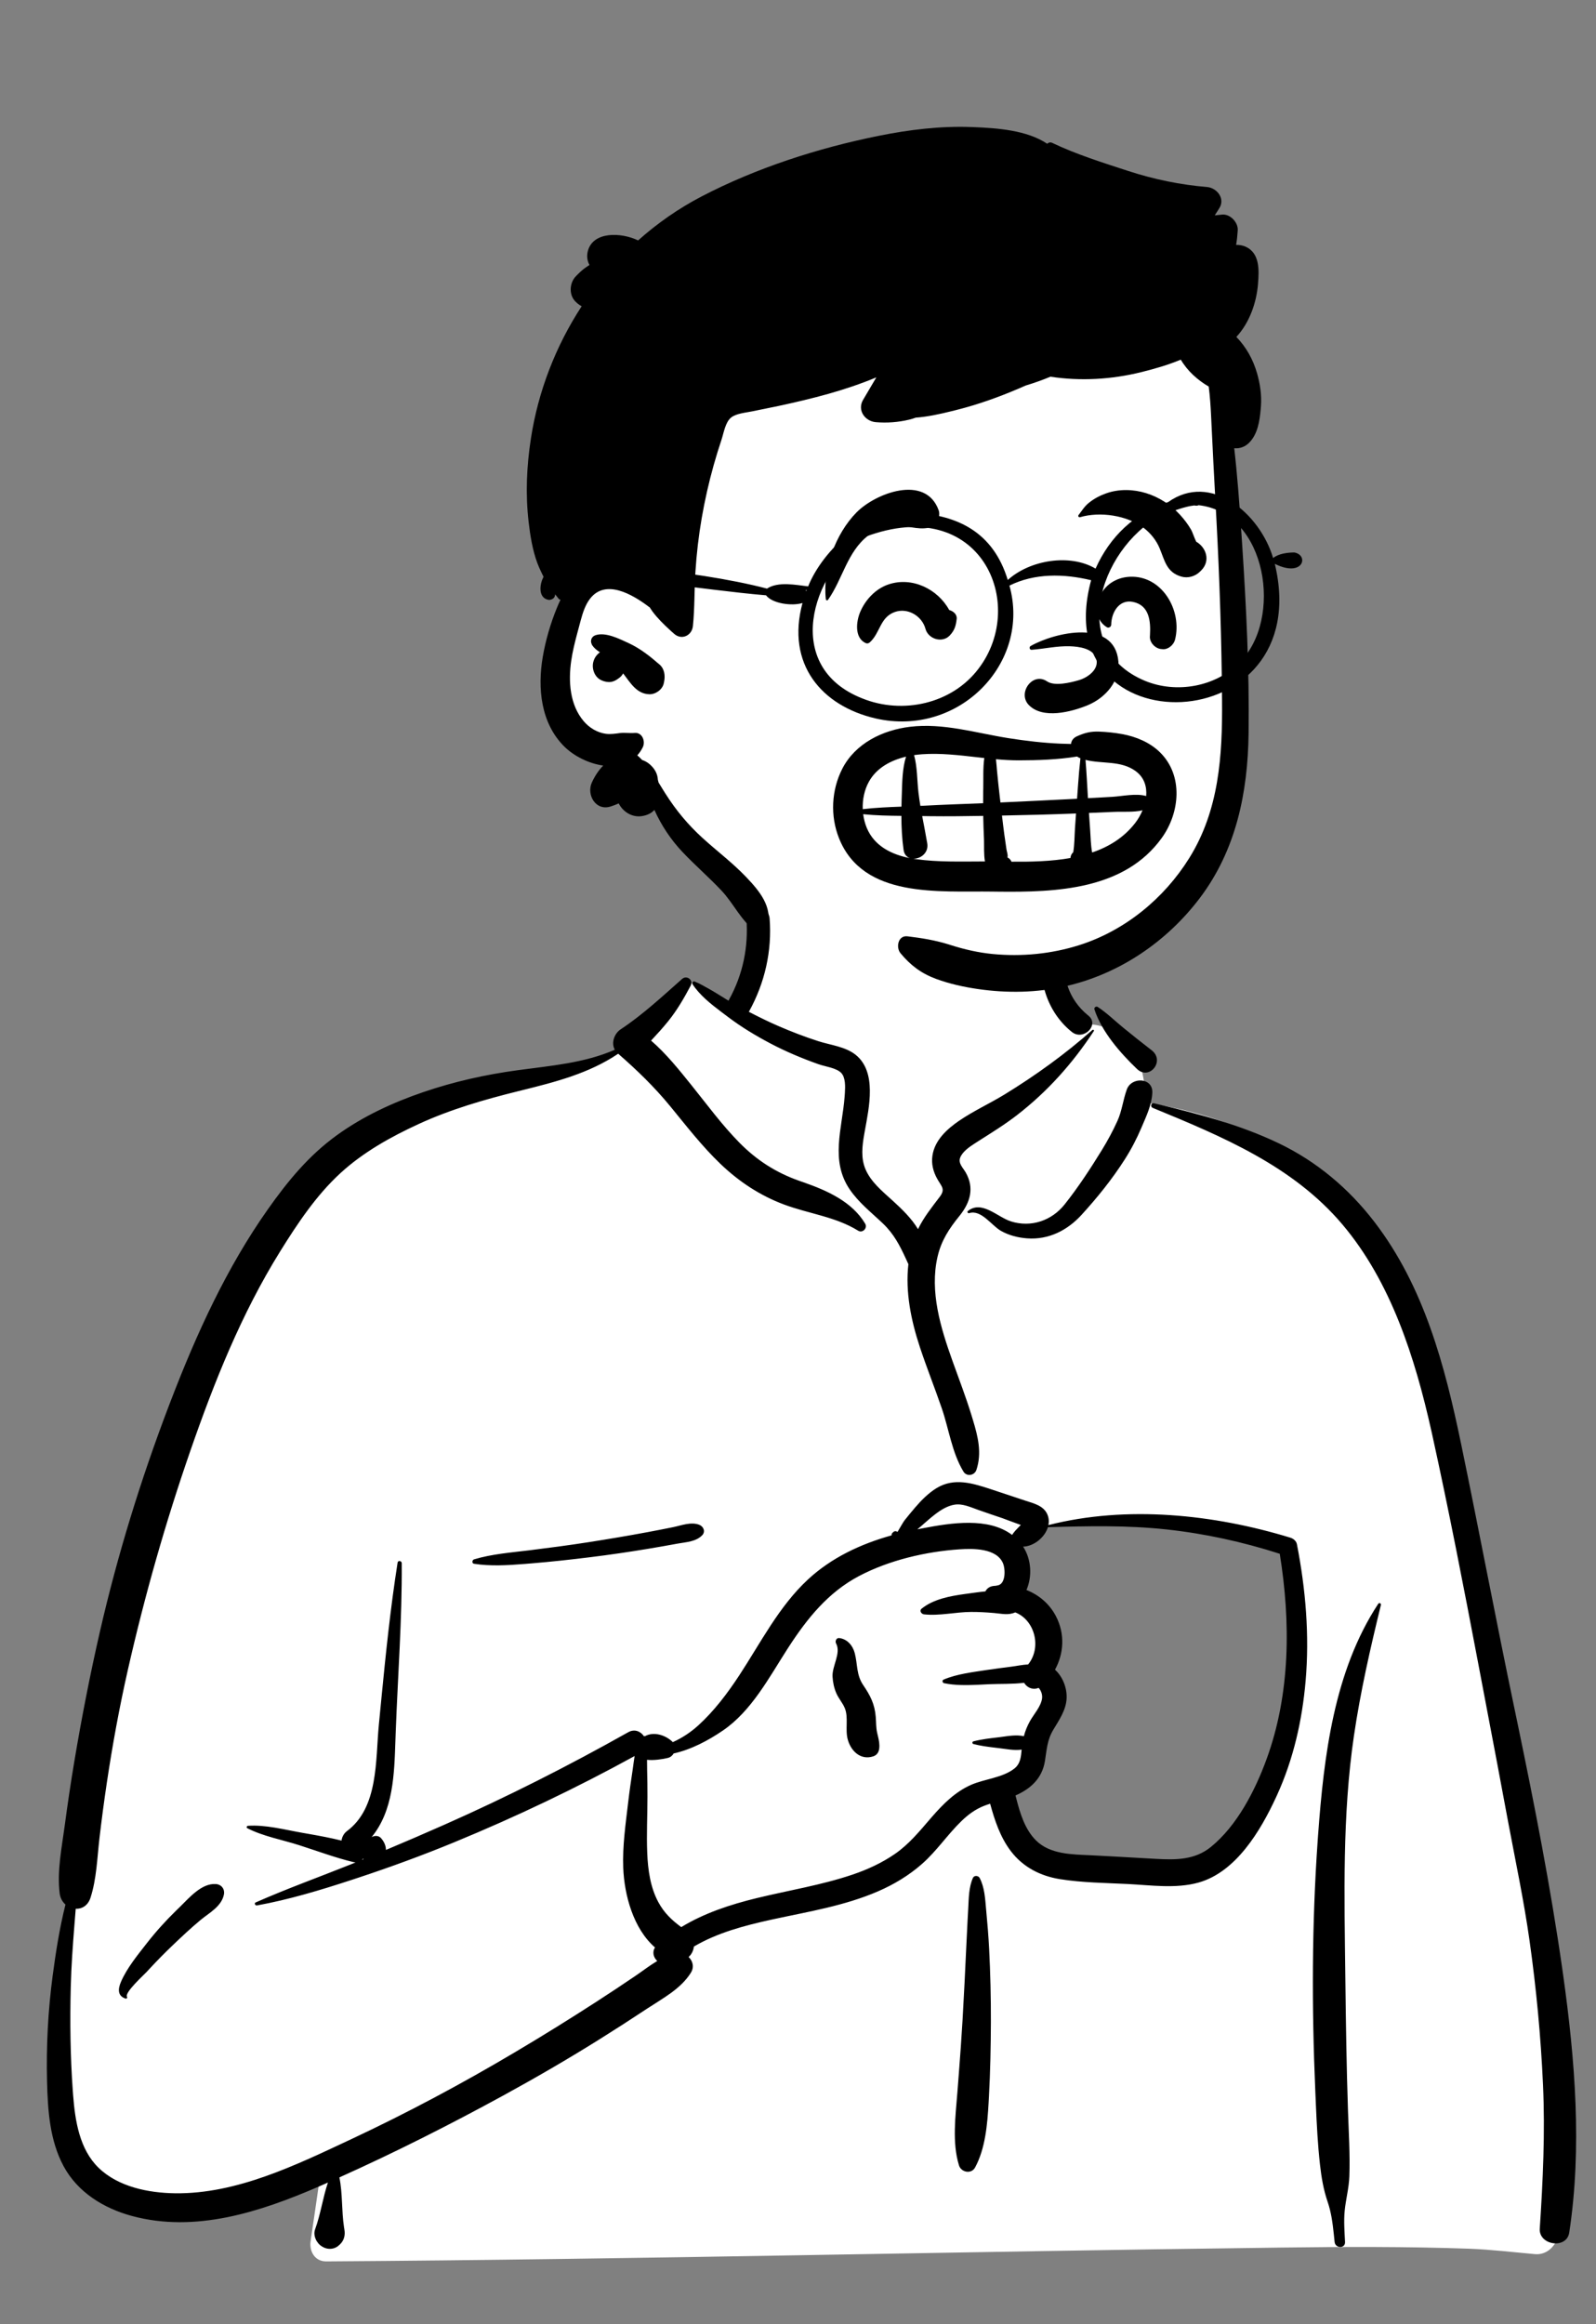 <svg width="818" height="1191" viewBox="0 0 818 1191" fill="none" xmlns="http://www.w3.org/2000/svg">
<rect x="0" y="0" width="818" height="1191" fill="#808080" stroke="none"/>
<path fill-rule="evenodd" clip-rule="evenodd" d="M394.207 461.173C418.892 442.376 480.865 433.923 507.211 452.022C533.233 470.197 536.07 499.589 548.196 526.627C559.637 521.232 578.53 528.958 581.847 539.574C585.961 544.581 586.146 558.649 588.983 565.38C712.425 585.029 731.166 681.267 746.024 790.525C765.68 901.394 810.301 1012.02 790.93 1126.11C793.454 1129.76 795.444 1133.31 797.284 1137.53C801.693 1145.03 796.014 1155.65 787.121 1155.24C775.61 1154.22 764.213 1152.84 752.648 1152.41C720.588 1151.3 688.499 1151.43 656.427 1151.84L652.054 1151.9C490.421 1153.91 328.797 1157.87 167.157 1158.93C161.293 1158.93 158.422 1153.68 159.205 1148.49C160.782 1138.04 162.245 1127.59 163.772 1117.14C125.54 1127.24 84.896 1129.78 46.772 1118.2C44.105 1115.49 52.986 1116.96 54.395 1116.55C19.309 1092.57 29.787 1042.07 32.895 1005.69C52.221 881.036 59.034 743.118 133.703 636.751C166.006 593.343 213.365 558.975 267.784 551.242L269.294 551.036C285.206 548.914 302.939 548.231 316.852 539.574C332.499 527.083 339.167 504.002 355.628 503.786C361.064 503.715 368.459 510.592 376.416 515.26C377.01 504.99 382.545 496.322 383.767 488.359L383.866 487.678C385.141 478.394 383.395 470.041 394.207 461.173ZM659.495 793.819C624.804 769.719 535.191 781.828 533.14 783.178C528.623 786.149 526.678 786.411 524.235 790.269C521.823 790.589 519.413 790.921 517.005 791.263C512.174 792.841 515.754 798.783 521.334 796.663C517.978 811.138 527.855 821.431 531.787 835.741C533.064 840.387 531.833 848.743 531.787 853.49C532.168 859.543 538.86 866.693 537.745 872.766C533.78 894.355 512.262 915.415 521.334 936.352C527.344 948.177 545.42 954.206 557.438 958.226C582.337 967.782 625.721 957.867 640.188 936.352C647.905 924.876 656.844 895.928 661.445 886.949L662.465 872.706C664.98 837.299 667.217 799.183 659.495 793.819Z" fill="white"/>
<path fill-rule="evenodd" clip-rule="evenodd" d="M349.584 501.698C351.979 499.577 355.523 502.242 354.001 505.107C350.581 511.546 347.073 517.647 342.483 523.339C339.7 526.79 336.719 530.054 333.698 533.282C341.451 539.989 348.1 548.316 354.379 556.12C362.408 566.101 369.999 576.505 379.012 585.638C387.901 594.646 397.729 600.942 409.613 605.141L412.013 605.974C423.952 610.165 436.711 615.825 443.44 627.128C444.767 629.357 442.095 632.111 439.849 630.72C428.156 623.48 414.417 622.024 401.689 617.24C389.394 612.619 378.676 605.507 369.206 596.43C359.752 587.368 351.814 577.058 343.534 566.966C335.346 556.987 326.53 548.464 316.845 540.021C301.9 550.076 284.84 554.451 267.493 558.748L265.599 559.216C248.231 563.516 230.956 568.51 214.662 575.998C200.296 582.599 186.166 590.482 174.464 601.224C162.042 612.624 152.374 627.184 143.525 641.423C123.731 673.279 109.815 708.179 97.564 743.503C84.822 780.245 74.164 817.723 65.56 855.646C61.184 874.936 57.63 894.363 54.709 913.926C53.303 923.348 52.054 932.79 50.957 942.253C49.786 952.358 49.517 962.754 46.417 972.47C45.088 976.634 41.95 978.362 38.809 978.215L38.171 986.194C37.325 996.832 36.537 1007.47 36.27 1018.18C35.828 1035.98 36.029 1053.72 37.309 1071.48L37.49 1073.9C38.496 1086.87 40.744 1101.43 50.491 1110.92C60.585 1120.75 76.108 1123.84 89.713 1124.02C121.4 1124.43 151.902 1109.46 179.942 1096.33C208.82 1082.8 236.909 1067.78 264.325 1051.5C278.287 1043.21 292.098 1034.64 305.733 1025.82C312.424 1021.49 319.068 1017.09 325.662 1012.61C329.439 1010.05 333.018 1007.24 336.863 1004.97C334.979 1003.22 334.138 1000.46 335.716 998.05C324.601 988.402 319.975 971.185 319.434 957.254C318.997 946.009 320.652 934.796 321.958 923.657C322.617 918.04 323.431 912.433 324.276 906.841C324.61 904.632 324.865 902.269 325.255 899.937C295.242 916.43 264.388 931.118 232.717 944.167C216.483 950.856 200.041 956.87 183.372 962.381L179.994 963.493C164.2 968.663 148.028 973.547 131.7 976.502C130.827 976.66 130.118 975.371 131.05 974.96C146.962 967.939 163.425 962.017 179.576 955.551L182.23 954.47V954.47C181.925 954.453 181.609 954.411 181.279 954.332C171.807 952.046 162.409 948.523 153.119 945.557C144.497 942.804 134.81 941.075 126.751 936.919C126.131 936.599 126.478 935.737 127.082 935.696C136.14 935.068 145.973 937.708 154.854 939.261L158.191 939.846C163.78 940.831 169.493 941.891 175.054 943.272C175.255 941.409 176.296 939.538 177.777 938.441C194.074 926.372 192.419 901.996 194.162 884.021L195.455 870.676C197.728 847.321 200.133 823.969 203.787 800.788C203.982 799.55 205.897 799.905 205.905 801.074C206.094 829.809 203.925 858.411 202.837 887.101L202.669 891.808C202.068 909.51 201.597 927.893 190.447 941.514C192.006 940.603 194.114 940.603 195.377 942.105C196.929 943.952 197.825 946.026 197.797 948.061C207.872 943.837 217.903 939.503 227.885 935.081C259.978 920.863 291.398 904.952 321.987 887.736C325.279 885.883 328.408 887.339 330.036 889.782L330.271 889.749C330.31 889.743 330.35 889.739 330.391 889.738L330.624 889.728C330.633 889.728 330.642 889.729 330.65 889.729C334.956 887.363 340.822 889.048 344.517 892.499C344.626 892.603 344.719 892.715 344.816 892.825C349.494 890.725 353.862 887.89 357.826 884.297C365.938 876.945 372.809 867.854 378.799 858.738C389.83 841.948 399.2 823.277 414.101 809.456C426.208 798.227 441.218 791.236 456.965 786.847C456.899 786.387 457.075 785.897 457.393 785.571C458.202 784.742 458.779 784.455 459.824 784.958C459.907 784.999 459.957 785.055 459.991 785.115L461.528 782.49C462.367 781.065 463.228 779.63 463.526 779.253C465.314 777.002 467.154 774.768 469.022 772.581C472.189 768.878 475.798 765.224 479.977 762.656C489.127 757.035 498.746 760.216 508.153 763.288C513.837 765.145 519.502 767.062 525.176 768.947L525.762 769.139C529.992 770.498 534.943 771.687 536.835 776.169C537.584 777.943 537.7 779.784 537.351 781.57C577.535 771.351 622.167 776.046 661.38 788.042C662.885 788.502 664.388 789.74 664.705 791.366C669.198 814.407 671.199 838.036 669.166 861.47C667.412 881.698 662.93 901.521 654.484 920.04L654.004 921.086C646.067 938.249 633.486 959.405 614.273 964.784C602.672 968.032 589.841 966.117 578.009 965.522C566.51 964.943 554.756 964.859 543.366 963.051C533.222 961.441 524.334 956.894 518.065 948.646C512.657 941.53 509.809 932.93 507.476 924.375C506.408 924.715 505.347 925.076 504.303 925.485C499.896 927.206 496.162 929.984 492.786 933.253C485.657 940.157 480.127 948.542 472.668 955.13C465.916 961.094 458.222 965.732 449.969 969.298C432.868 976.688 414.522 979.641 396.433 983.557L395.171 983.831C381.553 986.819 367.653 990.488 355.633 997.578C355.398 999.665 354.447 1001.63 352.923 1002.92C355.043 1004.91 355.941 1008.06 354.078 1011.02C348.874 1019.28 339.911 1023.97 331.864 1029.26L331.34 1029.6C323.424 1034.85 315.439 1039.99 307.389 1045.03C291.024 1055.28 274.317 1064.96 257.374 1074.22C230.123 1089.1 202.287 1103.15 173.947 1115.88C175.648 1124.25 175.027 1132.88 176.305 1141.31L176.501 1142.51C177.047 1145.63 176.31 1148.25 174.156 1150.29L173.928 1150.5L173.932 1150.47L173.73 1150.66L173.663 1150.72L173.685 1150.7C173.437 1150.93 173.181 1151.14 172.92 1151.32L172.587 1151.53V1151.53C170.513 1152.79 167.843 1152.78 165.719 1151.67L165.476 1151.53L165.068 1151.3C162.262 1149.68 160.327 1145.69 161.491 1142.51C164.352 1134.7 165.433 1126.37 168.075 1118.51L165.979 1119.44V1119.44L163.217 1120.65C133.339 1133.57 100.15 1144.45 67.596 1135.64C53.212 1131.75 39.768 1123.51 32.571 1110.09C25.489 1096.89 24.488 1081.55 24.112 1066.86C23.648 1048.73 24.62 1030.32 27.011 1012.35C28.616 1000.28 30.557 987.988 33.551 976.047C32.011 974.688 30.879 972.739 30.58 970.325C29.167 958.92 31.64 947.063 33.154 935.717C34.633 924.639 36.267 913.583 38.115 902.561C41.846 880.302 46.181 858.09 51.228 836.092C60.21 796.941 72.071 758.486 86.351 720.95L87.602 717.681C100.797 683.372 116.076 649.795 137.35 619.654C147.527 605.234 158.285 592.16 172.665 581.769C186.137 572.033 201.333 565.023 217.015 559.665C232.714 554.303 248.85 550.71 265.271 548.475C281.948 546.205 299.551 544.813 315.108 537.973C313.14 534.445 314.829 529.682 318.141 527.494C329.287 520.13 339.594 510.55 349.584 501.698ZM706.39 821.92C706.857 821.211 707.966 821.659 707.761 822.498C702.34 844.707 697.251 866.961 693.928 889.594C687.929 930.443 689.033 971.827 689.523 1012.98L689.548 1015.11C689.8 1037.27 690.15 1059.44 690.883 1081.6C691.253 1092.8 691.985 1104.1 691.587 1115.31C691.37 1121.39 689.75 1127.13 689.176 1133.14C688.673 1138.39 689.121 1143.72 689.372 1148.98C689.54 1152.48 684.38 1152.33 684.029 1148.98L683.58 1144.65C682.997 1139.17 682.276 1133.73 680.481 1128.48C678.322 1122.18 677.286 1115.98 676.537 1109.36C675.39 1099.21 674.88 1088.96 674.437 1078.75L674.134 1071.68C672.285 1028.97 672.35 986.069 675.343 943.409L675.562 940.363C678.526 900.039 683.669 856.47 706.39 821.92ZM590.835 567.773C589.419 567.191 589.915 565.05 591.483 565.423L594.335 566.103C615.229 571.108 635.745 576.53 655.247 585.843C674.762 595.161 691.284 609.072 704.412 626.178C729.932 659.429 740.537 699.839 748.909 740.211C758.213 785.072 766.684 830.097 776.069 874.944L777.812 883.298C786.496 925.067 794.695 966.861 800.736 1009.13L801.17 1012.19C807.262 1055.65 810.927 1100.62 804.279 1144.19C802.964 1152.81 788.618 1150.67 789.179 1142.15C790.799 1117.53 791.959 1093.03 790.838 1068.36C789.716 1043.67 787.401 1019.1 783.95 994.63C781.046 974.04 776.717 953.706 772.886 933.279L772.285 930.053C769.077 912.679 765.77 895.323 762.47 877.966L757.539 851.978C750.148 813.065 742.612 774.118 734.097 735.449L733.592 733.174C725.259 695.972 712.974 657.002 687.979 627.46C662.614 597.479 626.303 582.38 590.835 567.773ZM498.668 962.371C499.278 961.012 501.412 961.161 502.068 962.371C504.638 967.113 504.924 973.167 505.41 978.52L505.461 979.072C506.079 985.605 506.626 992.16 506.961 998.714C507.596 1011.15 507.9 1023.58 507.861 1036.03C507.821 1048.79 507.564 1061.54 506.876 1074.29L506.689 1077.7C506.061 1088.78 505.008 1101.13 499.745 1110.82C497.832 1114.34 492.629 1113.3 491.521 1109.74C487.891 1098.09 489.755 1084.27 490.686 1072.33L491.409 1063.01C492.125 1053.7 492.808 1044.38 493.349 1035.05C494.091 1022.29 494.703 1009.52 495.292 996.75C495.483 992.603 495.69 988.455 495.909 984.308L496.245 978.09C496.532 972.888 496.508 967.18 498.668 962.371ZM90.52 978.89L92.127 977.338C97.06 972.51 103.294 965.076 110.587 965.537C113.495 965.721 115.348 968.135 114.745 970.996C113.457 977.112 107.218 980.286 102.727 984.02C97.807 988.109 93.17 992.48 88.542 996.893C84.436 1000.81 80.487 1004.83 76.633 1008.98L75.193 1010.54C73.811 1012.05 63.974 1020.95 65.038 1023.26L65.096 1023.36C65.392 1023.8 64.899 1024.41 64.408 1024.25C60.16 1022.91 60.425 1019.27 62.031 1015.58C65.117 1008.49 70.521 1001.94 75.24 995.884C79.946 989.845 85.04 984.222 90.52 978.89V978.89ZM514.061 801.137C510.776 793.373 498.675 793.536 491.805 794C474.505 795.169 455.787 799.546 440.394 807.632C424.436 816.015 413.686 829.447 404.067 844.3L403.617 844.997C394.242 859.57 385.213 876.821 370.533 886.841C363.056 891.946 354.325 896.607 345.253 898.626C344.63 899.721 343.621 900.588 342.298 900.903L341.683 901.044C339.099 901.615 335.085 902.246 331.618 901.868C331.641 903.564 331.623 905.247 331.666 906.854C331.788 911.459 331.84 916.084 331.84 920.692C331.842 930.347 331.323 940.021 331.726 949.675C332.083 958.214 333.289 967.136 337.389 974.769C340.396 980.369 344.365 984.075 349.156 987.613C360.942 980.43 374.269 976.052 387.795 972.76C404.153 968.779 420.902 966.122 436.888 960.724C444.582 958.125 451.979 954.724 458.681 950.105C465.794 945.2 471.227 938.564 476.817 932.073L477.691 931.065C483.396 924.522 489.621 918.262 497.683 914.714C504.626 911.658 513.777 911.114 519.848 906.386C523.022 903.912 523.288 900.322 523.622 896.646C519.734 897.202 515.618 896.311 511.743 895.857L509.736 895.622C506.071 895.186 502.491 894.708 498.884 893.775C498.214 893.602 498.214 892.592 498.884 892.419C503.147 891.318 507.372 890.849 511.743 890.337L512.77 890.209C516.724 889.691 520.881 888.908 524.759 889.778C525.455 887.13 526.46 884.602 527.87 882.07C529.849 878.513 533.594 874.48 534.1 870.325C534.251 869.084 533.962 867.621 533.377 866.524L533.176 866.151C532.93 865.709 532.639 865.265 532.212 864.989C532.165 865.044 532.065 865.107 531.848 865.175C528.863 866.115 526.259 864.654 524.877 862.402C519.01 863.13 512.607 862.885 507.105 863.128L501.542 863.398C495.598 863.67 489.384 863.789 483.798 862.588C483.018 862.421 482.782 861.123 483.563 860.789C490.43 857.852 498.76 856.915 506.112 855.787C510.218 855.156 514.354 854.676 518.472 854.121C521.214 853.751 524.124 853.14 526.965 852.993C534.088 844.126 530.25 830.138 520.337 826.32C516.726 827.907 513.479 826.984 509.534 826.645C505.596 826.307 501.648 826.078 497.694 826.095C489.771 826.13 481.375 828.214 473.529 827.317C472.253 827.17 471.067 825.472 472.336 824.436C478.342 819.535 486.95 817.937 494.573 816.893L496.153 816.681C498.709 816.346 501.817 815.857 505.041 815.566C505.77 814.144 507.078 813.069 509.043 812.802C509.627 812.722 510.214 812.675 510.8 812.625L510.791 812.567V812.567C515.583 812.337 515.375 804.243 514.061 801.137ZM185.992 952.562C185.908 952.693 185.815 952.818 185.716 952.937L185.564 953.113L186.352 952.793L185.992 952.562V952.562ZM597.683 783.788C577.513 781.621 557.314 782.078 537.084 782.66C535.466 787.952 529.834 792.462 524.377 792.632C528.651 799.137 529.092 807.941 526.095 814.84C532.458 817.373 537.94 821.923 541.268 828.403C545.883 837.386 545.279 847.382 540.718 855.684C544.611 859.208 546.908 864.931 546.678 870.325C546.421 876.34 542.836 881.478 539.857 886.458C536.638 891.844 536.53 896.586 535.541 902.618C534.094 911.446 528.14 916.8 520.479 920.144L520.887 921.746C522.862 929.435 525.319 937.547 530.964 943.168C538.226 950.401 549.492 950.334 559.086 950.792L559.549 950.814C568.335 951.254 577.117 951.768 585.899 952.266L592.486 952.634C602.598 953.19 612.309 953.257 620.564 946.572C634.041 935.66 643.28 917.601 649.128 901.614C661.402 868.058 661.549 831.233 655.915 796.285C637.02 790.195 617.415 785.908 597.683 783.788ZM429.944 839.46L430.093 839.471C434.246 839.945 437.099 843.308 438.115 847.297C439.591 853.095 438.867 858.337 442.418 863.571C446.071 868.953 448.317 873.262 448.848 879.911C449.066 882.647 448.966 885.376 449.575 888.054L450.016 889.93C450.485 891.931 450.869 893.858 450.636 896.006C450.423 897.965 449.469 899.491 447.504 900.119C441.101 902.167 436.157 897.449 434.503 891.482C433.074 886.328 434.982 880.186 432.966 875.346C431.849 872.663 429.789 870.419 428.625 867.718C427.472 865.041 426.893 862.244 426.708 859.334C426.357 853.83 431.225 847.217 428.509 842.23C427.93 841.166 428.585 839.428 429.944 839.46ZM344.892 782.662C349.228 781.781 354.147 779.762 358.423 781.44C360.621 782.304 361.707 784.984 359.85 786.847C356.626 790.079 351.94 790.259 347.597 791.021L347.215 791.09C342.08 792.04 336.936 792.941 331.785 793.795C322.094 795.4 312.38 796.819 302.632 798.025C292.62 799.264 282.58 800.367 272.526 801.197L268.634 801.516C260.141 802.195 251.304 802.708 242.971 801.407C241.76 801.218 241.955 799.455 242.971 799.146C252.1 796.383 262.114 795.642 271.552 794.473C281.586 793.228 291.603 791.913 301.594 790.353C311.569 788.795 321.531 787.123 331.456 785.275C335.942 784.441 340.421 783.57 344.892 782.662ZM501.346 773.79C497.541 772.443 493.355 770.447 489.232 771.115C482.122 772.267 475.794 779.194 470.166 783.756L472.992 783.207C487.451 780.428 506.599 777.434 518.737 786.627C518.768 786.574 518.792 786.521 518.827 786.468C519.807 784.98 520.942 783.819 522.181 782.546C522.3 782.435 522.414 782.319 522.527 782.202L523.195 781.49L521.666 780.961C518.392 779.803 514.512 778.309 513.899 778.09L513.856 778.075C509.681 776.661 505.501 775.263 501.346 773.79ZM382.545 470.716C381.95 463.063 393.861 463.126 394.451 470.716C395.738 487.286 392.009 503.699 383.983 518.226C383.924 518.332 383.859 518.426 383.797 518.526C388.817 521.138 393.894 523.644 399.084 525.884C405.723 528.75 412.487 531.36 419.372 533.574C425.6 535.578 433.273 536.369 438.509 540.539C449.55 549.331 445.402 567.577 443.278 579.404L442.946 581.271C441.889 587.357 441.124 593.601 443.69 599.442C446.43 605.681 451.971 610.309 456.914 614.773L457.912 615.678C462.291 619.668 467.295 624.515 470.507 629.923C473.439 623.861 477.436 618.907 481.662 613.33C484.677 609.35 482.531 608.038 480.365 604.15C478.28 600.408 477.262 596.419 477.914 592.15C479.117 584.266 485.418 578.571 491.69 574.292C499.097 569.241 507.364 565.499 515.021 560.8C530.755 551.146 546.078 540.108 559.883 527.849C560.264 527.51 560.924 527.954 560.619 528.417C549.714 545.004 536.927 559.337 521.212 571.503C514.839 576.436 508.146 580.528 501.407 584.83L499.469 586.073C496.764 587.826 493.389 590.168 492.166 593.152C490.935 596.153 493.56 598.419 494.973 600.905C499.46 608.8 497.295 616.166 491.975 622.861L491.728 623.169C486.442 629.683 482.436 635.741 480.52 644.063C476.403 661.94 482.137 680.561 488.139 697.344L488.377 698.005C491.624 707.051 495.075 716.031 497.896 725.222L498.672 727.763C501.228 736.22 503.321 744.561 500.454 753.254C499.479 756.211 495.446 756.91 493.771 754.127C487.862 744.313 486.389 732.503 482.685 721.713C479.075 711.197 474.93 700.871 471.443 690.312C466.953 676.717 463.948 662.083 465.579 647.823C465.531 647.74 465.478 647.662 465.438 647.574L464.295 645.074C461.178 638.304 458.168 632.392 452.5 626.996C446.588 621.367 440.171 616.384 435.519 609.57C425.414 594.769 431.663 578.304 432.884 562.12L433.023 560.136C433.245 556.775 433.367 552.209 431.172 549.883C428.703 547.265 422.913 546.597 419.637 545.438C411.171 542.442 402.828 538.951 394.882 534.759C387.318 530.769 379.991 526.361 373.169 521.197L369.711 518.596C364.255 514.48 358.598 509.984 354.942 504.381C354.52 503.736 355.237 502.695 356.001 503.004C362.105 505.481 367.682 509.421 373.393 512.849C373.482 512.64 373.585 512.429 373.702 512.217C380.768 499.429 383.674 485.261 382.545 470.716ZM577.528 558.331C579.96 551.662 591.044 552.177 590.602 560.101C590.263 566.189 587.678 571.684 585.315 577.211L585.063 577.803C582.623 583.562 579.805 588.969 576.433 594.247C569.99 604.337 562.443 613.701 554.382 622.538C547.074 630.55 537.482 635.449 526.429 634.635C521.772 634.292 517.071 633.107 512.99 630.781C508.143 628.017 502.879 619.718 496.695 621.728C496.097 621.922 495.539 621.046 496.056 620.631C503.195 614.882 511.298 623.796 518.133 625.944C528.432 629.179 539.001 625.602 545.63 617.276C552.551 608.583 558.921 598.85 564.738 589.385C567.692 584.579 570.387 579.591 572.715 574.45C575.064 569.261 575.598 563.622 577.528 558.331ZM560.927 517.289C560.627 516.368 561.771 515.492 562.58 516.018C567.271 519.072 571.336 523.107 575.663 526.644C580.464 530.568 585.3 534.412 590.211 538.197C597.37 543.716 589.067 553.876 582.765 547.847C574.141 539.6 564.696 528.816 560.927 517.289ZM535.172 485.009C537.077 477.661 548.349 480.691 546.706 487.954L546.653 488.175C543.542 500.172 547.972 512.386 557.431 520.163L557.78 520.445C563.764 525.234 555.286 533.606 549.361 528.863C536.426 518.511 531.045 500.926 535.172 485.009Z" fill="black"/>
<path fill-rule="evenodd" clip-rule="evenodd" d="M627.529 304.003C625.376 285.088 628.162 245.552 628.349 243.15C629.529 227.965 622.414 168.002 608.964 173.527C586.402 155.666 556.351 151.722 528.251 149.838C469.884 145.924 407.791 154.909 362.721 194.189C340.432 214.588 318.733 244.257 320.477 275.149C300.226 304.431 271.677 344.598 296.909 378.831C305.485 389.768 319.117 393.841 329.891 402.124C351.563 419.604 365.159 444.69 387.036 462.066C444.997 514.149 543.414 525.029 600.36 465.789C644.395 422.885 637.275 358.699 629.529 304.003C624.322 267.23 631.729 340.904 627.529 304.003Z" fill="white"/>
<path fill-rule="evenodd" clip-rule="evenodd" d="M450.28 69.626C465.89 66.476 481.919 64.516 497.86 65.106L499.089 65.153C511.083 65.633 526.273 66.693 536.736 73.668C537.338 73.064 538.306 72.754 539.184 73.173C551.618 79.108 565.294 83.399 578.386 87.663C591.418 91.906 604.938 94.707 618.597 95.836C623.736 96.261 628.134 101.81 624.88 106.787C624.106 107.973 623.352 109.171 622.601 110.372C623.857 110.241 625.113 110.106 626.369 109.979C630.502 109.563 634.631 113.974 634.386 117.998C634.233 120.529 633.96 123.03 633.556 125.501C635.13 125.468 636.695 125.704 638.207 126.343C645.863 129.576 645.33 138.695 644.757 145.633C643.963 155.261 640.362 165.459 633.676 172.665C638.668 177.85 642.202 184.042 644.31 191.396C645.839 196.766 646.69 202.486 646.27 208.076L646.136 209.749C645.617 215.815 644.584 222.532 640.22 226.896C637.98 229.146 635.22 229.966 632.589 229.706C634.18 243.686 635.2 257.746 636.16 271.756L636.61 278.452C638.752 310.832 640.361 343.422 639.94 375.856C639.549 406.166 633.56 435.586 614.97 460.196C598.039 482.606 573.73 499.126 546.23 505.406C531.41 508.796 516.28 509.036 501.28 506.876C494.009 505.826 486.69 504.216 479.789 501.676C472.15 498.856 466.66 494.706 461.52 488.486C459.089 485.536 460.259 479.256 465.1 479.846C472.421 480.733 479.105 481.803 486.124 483.969L487.129 484.286C494.12 486.526 501.36 488.196 508.669 488.906C523.64 490.356 538.839 488.896 553.18 484.356C576.53 476.956 596.64 460.466 609.53 439.746C624.83 415.186 626.56 387.306 626.339 359.066C626.102 328.077 625.094 297.071 623.449 266.114L623.169 260.956C622.299 245.026 621.459 229.086 620.72 213.146C620.49 208.146 620.14 203.106 619.509 198.116C613.74 194.736 608.57 190.076 605.2 184.326C598.43 187.126 591.31 189.146 584.759 190.756C569.585 194.488 553.831 195.394 538.386 193.057C534.22 194.778 529.971 196.291 525.657 197.593C524.491 198.11 523.325 198.618 522.16 199.116C511.759 203.566 501.209 207.336 490.23 210.096L487.533 210.768C481.755 212.192 475.479 213.595 469.33 214.036C468.32 214.426 467.23 214.756 466.039 215.046C460.44 216.406 454.629 216.836 448.89 216.356C443.299 215.886 439.259 210.236 442.339 204.946C444.589 201.086 446.86 197.236 449.15 193.396C441.18 196.716 432.95 199.476 424.65 201.816C416.27 204.176 407.77 206.166 399.259 207.996C394.709 208.966 390.14 209.826 385.6 210.796C382.35 211.486 377.36 211.846 374.709 213.986C371.78 216.336 370.95 221.816 369.839 225.196C368.379 229.586 367.009 233.996 365.759 238.456C363.27 247.356 361.23 256.386 359.65 265.506C358.07 274.636 357.009 283.856 356.419 293.106C355.83 302.346 356.089 311.646 355.14 320.846C354.629 325.726 349.39 328.236 345.52 324.826C345.066 324.426 344.608 324.021 344.155 323.612L343.48 322.996C340.169 319.996 336.959 316.816 334.31 313.236C333.83 312.576 333.37 311.886 332.94 311.186C332.87 311.186 332.81 311.166 332.74 311.116L332.005 310.563C323.918 304.543 310.406 296.695 302.52 306.696C300.007 309.881 298.72 313.938 297.653 317.852L295.779 324.856C294.567 329.429 293.426 334.027 292.759 338.706C291.249 349.186 292.009 361.266 299.22 369.666C302.1 373.026 306.07 375.426 310.499 376.056C312.97 376.396 315.41 375.976 317.86 375.666C320.35 375.356 322.749 375.856 325.24 375.616C329.2 375.226 330.93 379.966 329.45 382.946C328.65 384.546 327.709 385.926 326.64 387.096C327.499 387.836 328.32 388.636 329.11 389.476C331.45 390.226 333.549 391.836 335.12 393.966C336.39 395.686 337.049 397.556 337.16 399.526C337.299 400.016 337.419 400.516 337.53 401.026L339.675 404.507C340.147 405.271 340.617 406.026 341.089 406.766C346.549 415.366 352.61 422.646 360.14 429.506C367.39 436.106 375.259 442.016 382.07 449.096L382.872 449.936C389.222 456.627 395.915 464.727 393.43 474.456C392.79 476.956 389.299 478.756 387.02 477.066C379.69 471.626 375.999 463.006 369.78 456.406C363.379 449.606 356.289 443.496 349.87 436.716C343.799 430.316 339.009 423.066 335.4 415.086C333.959 416.676 331.86 417.806 328.95 418.246C323.95 418.996 319.289 416.066 317.11 411.736C315.709 412.356 314.28 412.916 312.839 413.356C305.259 415.676 300.49 407.246 303.35 401.016C304.879 397.676 306.789 394.776 309.16 392.336C301.749 391.316 294.209 387.486 289.339 382.706C277.12 370.696 275.44 352.646 278.19 336.596C279.65 328.086 282.169 319.476 285.44 311.486C286.009 310.096 286.62 308.696 287.289 307.316C286.919 307.306 286.539 307.146 286.299 306.836C284.089 303.816 281.4 301.346 279.759 297.966C278.249 294.866 276.57 291.726 275.379 288.496C272.93 281.886 271.73 274.426 270.93 267.436C269.28 253.126 269.919 238.906 272.11 224.686C275.839 200.466 284.847 177.288 298.118 156.95C297.395 156.57 296.703 156.112 296.058 155.57L295.739 155.292L295.221 154.824C291.434 151.397 291.761 144.974 295.221 141.503L296.314 140.407C297.697 139.032 298.891 137.943 301.126 136.447C301.456 136.226 301.793 136.018 302.134 135.824C300.964 133.662 300.558 131.134 301.373 128.345C304.213 118.629 318.193 118.973 327.054 123.21C336.857 114.461 347.727 106.866 359.509 100.716C387.57 86.076 419.299 75.866 450.28 69.626ZM305.23 325.526C310.47 323.816 317.43 327.406 322.14 329.566C328.11 332.306 333.19 336.356 338.11 340.636C340.56 342.776 340.999 346.276 340.39 349.266C340.329 349.566 340.27 349.876 340.199 350.186C339.549 353.376 335.989 355.886 332.839 355.796C326.249 355.616 323.11 349.926 319.379 345.106C318.94 345.886 318.39 346.606 317.709 347.146L317.249 347.506C315.701 348.684 313.995 349.626 311.949 349.536C310.499 349.466 309.11 349.096 307.829 348.426C304.629 346.736 303.22 342.596 304.089 339.226C304.629 337.106 305.869 335.446 307.489 334.296L306.885 333.883C305.593 332.983 304.415 332.035 303.496 330.637L303.289 330.306H303.369C302.369 328.586 303.02 326.246 305.23 325.526Z" fill="black"/>
<path fill-rule="evenodd" clip-rule="evenodd" d="M635.311 339.458C623.17 352.003 602.902 355.603 586.749 348.875C545.273 331.546 565.574 277.496 597.561 262.981C601.557 261.985 606.894 259.622 611.761 259.086C612.201 258.87 613.159 259.495 614.32 258.904C649.591 262.842 657.623 317.594 635.311 339.458M501.533 342.669C487.916 360.73 462.6 366.302 441.916 357.906C401.054 341.814 415.547 293.885 443.504 275.095C502.561 252.904 526.948 309.368 501.533 342.669M412.953 302.651C412.915 302.633 412.877 302.624 412.838 302.606C413.054 302.511 413.27 302.416 413.485 302.319C413.415 302.502 413.339 302.683 413.271 302.866C413.165 302.793 413.072 302.708 412.953 302.651M663.423 283.128C660.089 283.135 655.273 283.683 652.513 285.996C645.707 263.043 620.585 241.8 598.737 257.29C581.532 262.823 568.765 275.094 561.509 291.408C548.426 283.626 527.854 286.949 516.509 297.24C509.079 272.689 490.793 264.092 469.028 262.823C445.272 258.932 421.594 282.003 414.206 300.511C408.063 299.812 398.884 297.857 393.105 301.648C355.598 291.812 290.023 286.389 282.398 291.854C276.964 293.939 273.982 306.765 281.572 307.457C288.186 306.518 280.8 298.059 287.467 297.136C322.99 294.934 357.475 302.088 392.622 305.09C395.76 309.311 405.899 310.723 411.308 309.027C402.789 340.423 421.179 361.783 448.734 368.181C491.401 377.982 528.522 339.814 517.365 300.114C530.29 293.684 545.157 293.96 559.237 297.347C535.709 383.937 675.166 380.052 653.385 288.963C667.88 296.173 671.028 284.583 663.423 283.128" fill="black"/>
<path fill-rule="evenodd" clip-rule="evenodd" d="M466.347 372.476C483.489 370.396 500.105 375.644 516.863 378.289C525.711 379.685 534.57 380.727 543.524 381.115C545.325 381.194 547.127 381.239 548.929 381.276C549.097 379.69 549.985 378.233 551.908 377.36C555.852 375.573 559.008 374.767 563.338 374.939C567.301 375.096 571.279 375.503 575.181 376.218C582.268 377.517 589.387 380.465 594.571 385.588C606.568 397.441 604.742 416.48 595.472 429.39C576.319 456.068 541.364 457.306 511.426 456.958L508.664 456.922C481.404 456.532 442.404 460.597 430.02 429.583C425.466 418.178 426.098 404.959 431.674 394.02C438.325 380.973 452.325 374.178 466.347 372.476ZM551.495 416.894L551.251 416.904C538.683 417.389 526.117 417.729 513.542 417.952C513.918 421.181 514.302 424.411 514.742 427.634C515.086 430.169 515.455 432.702 515.839 435.232C516.002 436.303 516.599 437.966 516.43 439.027L516.369 439.447V439.447C517.015 439.739 517.6 440.209 518.036 440.892C518.188 441.128 518.298 441.366 518.408 441.603C528.171 441.68 538.677 441.491 548.63 439.716L548.649 439.5V439.5C548.83 438.228 549.359 437.372 550.061 436.786C550.761 432.731 550.697 428.411 550.967 424.388C551.136 421.889 551.319 419.392 551.495 416.894ZM503.938 418.123C494.879 418.277 485.816 418.396 476.76 418.285L472.648 418.222V418.222C473.516 422.88 474.461 427.522 475.247 432.211C476.066 437.098 471.764 440.205 468.041 440.08C468.459 440.148 468.876 440.219 469.294 440.278C480.926 441.923 493.004 441.487 504.809 441.474C504.174 437.767 504.431 433.584 504.336 430.49L504.318 430.011C504.137 426.046 504.011 422.085 503.938 418.123ZM442.406 417.268C442.721 419.69 443.332 422.061 444.247 424.268C448.114 433.592 456.979 437.943 466.359 439.776C464.731 439.214 463.439 437.864 463.113 435.551C462.299 429.801 462.007 423.955 461.985 418.116C455.448 418.055 448.867 417.916 442.406 417.268ZM585.585 415.277C580.931 416.375 575.523 415.872 570.956 416.079C566.679 416.274 562.399 416.443 558.121 416.616C558.323 419.537 558.519 422.456 558.733 425.375C559.008 429.147 559.034 433.134 559.757 436.89C568.366 433.952 576.08 429.24 581.868 421.705C583.31 419.828 584.601 417.625 585.585 415.277ZM464.38 387.775C456.633 389.609 449.3 393.484 445.36 400.573C443.021 404.78 441.992 409.766 442.19 414.679C448.738 413.917 455.398 413.628 462.027 413.389C462.049 412.195 462.077 411.003 462.113 409.813L462.215 406.764C462.396 400.947 462.487 393.643 464.38 387.775ZM504.48 388.484L501.069 388.101C491.596 387.022 482.129 385.889 472.655 386.538C471.284 386.633 469.892 386.782 468.497 386.987C470.172 393.029 470.031 400.125 470.73 406.106C471.001 408.419 471.342 410.713 471.72 412.998L473.364 412.921V412.921C483.529 412.37 493.704 412.031 503.877 411.628C503.876 409.717 503.887 407.806 503.917 405.894L503.955 403.982C504.071 399.099 503.755 393.598 504.48 388.484ZM552.049 387.709C542.128 389.31 531.874 389.651 522.128 389.663C518.235 389.668 514.344 389.429 510.456 389.084C510.709 391.155 510.841 393.249 511.032 395.291C511.415 399.416 511.854 403.536 512.331 407.652L512.757 411.253V411.253C525.261 410.686 537.764 410.073 550.265 409.438L552.029 409.344V409.344L552.524 402.423C552.86 397.808 553.231 393.194 553.753 388.6L553.361 388.458V388.458C552.9 388.269 552.463 388.008 552.049 387.709ZM556.358 389.427C556.905 395.952 557.207 402.504 557.609 409.041L565.85 408.601C567.224 408.526 568.597 408.449 569.971 408.37C575.311 408.062 582.173 406.445 587.453 407.954C587.856 403.154 586.484 398.478 582.152 395.254C574.548 389.59 564.865 391.607 556.358 389.427ZM528.201 331.093C540.473 324.065 571.264 316.882 573.214 338.967C574.111 349.13 566.555 357.551 557.732 361.309L557.401 361.447C549.126 364.849 534.459 368.691 527.298 361.314C521.338 355.174 529.243 344.165 536.649 349.195C540.455 351.779 548.466 349.875 552.713 348.646L552.979 348.568C557.562 347.221 563.672 342.91 561.777 337.267C560.1 332.275 552.964 331.363 548.495 331.201C541.824 330.962 535.332 332.511 528.722 333.015C527.675 333.095 527.352 331.579 528.201 331.093ZM579.036 295.581C595.692 294.801 606.053 312.987 602.223 327.888C601.561 330.459 598.685 332.983 595.909 332.694L595.209 332.629C594.854 332.595 594.497 332.55 594.169 332.46C591.533 331.73 589.17 328.988 589.362 326.146L589.413 325.317C589.802 318.278 589.039 310.168 580.673 308.464C573.578 307.018 569.617 313.847 569.533 320.133C569.517 321.249 568.263 322.028 567.276 321.428C562.147 318.307 561.259 312.098 563.218 306.751C565.701 299.976 571.915 295.914 579.036 295.581ZM455.433 299.481C467.554 295.437 480.631 301.898 486.5 312.614C488.559 313.21 490.615 314.797 490.329 317.227C489.916 320.723 489.294 322.927 486.87 325.578C483.079 329.725 475.978 327.605 474.402 322.5L474.335 322.269C472.545 315.67 465.281 311.316 458.664 313.626C450.934 316.324 451.158 324.488 445.736 329.244C445.099 329.803 444.335 329.892 443.571 329.523C437.812 326.74 438.847 318.364 440.9 313.57C443.593 307.279 448.827 301.684 455.433 299.481ZM438.925 262.674C448.747 252.652 474.359 242.954 481.078 261.461C482.358 264.986 479.633 269.739 475.963 270.47C469.953 271.666 464.621 269.057 458.651 269.525C453.818 269.906 448.777 271.521 444.913 274.515C434.211 282.807 431.857 296.832 424.4 307.386C424.037 307.9 423.332 307.684 423.265 307.078C421.567 291.713 428.167 273.65 438.925 262.674ZM567.021 252.808C573.539 250.506 580.92 250.703 587.472 252.745C594.072 254.803 600.131 258.711 604.799 263.817C606.917 266.135 608.877 268.693 610.449 271.416C611.284 272.859 612.162 275.84 613.111 277.615C618.245 280.579 620.44 287.334 615.843 292.14L615.636 292.351L615.021 292.961C612.55 295.407 608.824 296.467 605.451 295.49C597.903 293.306 596.986 287.361 594.373 281.051C592.647 276.883 589.69 273.195 586.105 270.486C577.632 264.086 563.739 262.047 553.538 265.063C552.995 265.224 552.357 264.532 552.744 264.03C554.677 261.526 555.791 259.471 558.379 257.451C561.006 255.401 563.873 253.92 567.021 252.808Z" fill="black"/>
</svg>
